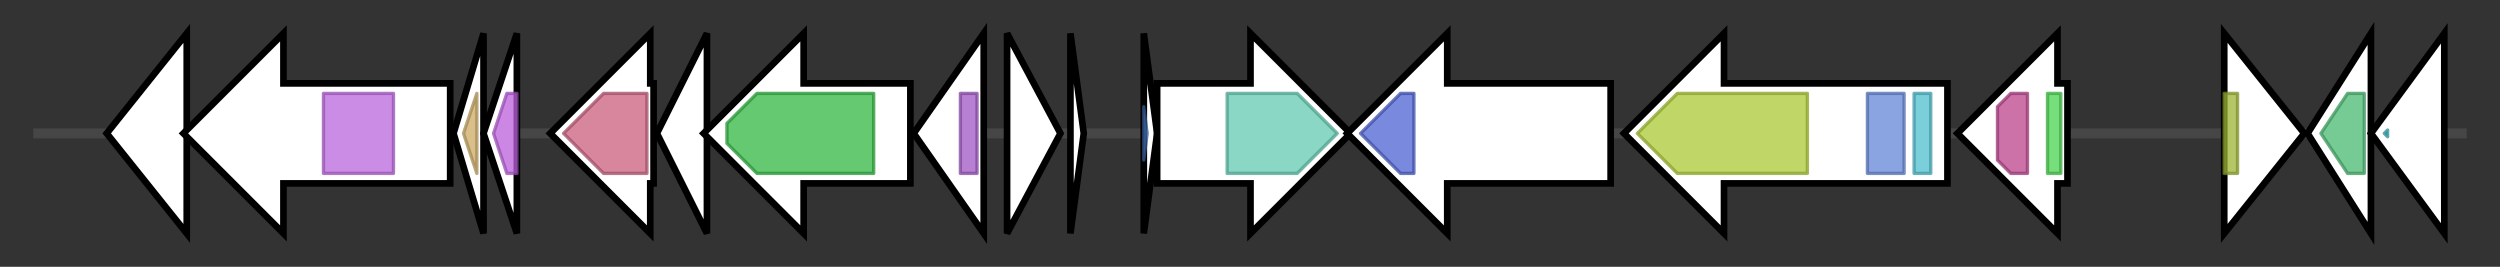 <svg version="1.1" baseProfile="full" xmlns="http://www.w3.org/2000/svg" width="749.7" height="80">
	<rect width="100%" height="100%" fill="#333333" stroke="none"/>
	<g>
		<line x1="10" y1="40.0" x2="739.7" y2="40.0" style="stroke:rgb(70,70,70); stroke-width:3 "/>
		<g>
			<title> (ctg1_784)</title>
			<polygon class=" (ctg1_784)" points="32,40 56,10 56,70" fill="rgb(255,255,255)" fill-opacity="1.0" stroke="rgb(0,0,0)" stroke-width="2"  />
		</g>
		<g>
			<title> (ctg1_785)</title>
			<polygon class=" (ctg1_785)" points="135,25 85,25 85,10 55,40 85,70 85,55 135,55" fill="rgb(255,255,255)" fill-opacity="1.0" stroke="rgb(0,0,0)" stroke-width="2"  />
			<g>
				<title>CagE_TrbE_VirB (PF03135)
"CagE, TrbE, VirB family, component of type IV transporter system"</title>
				<rect class="PF03135" x="97" y="28" stroke-linejoin="round" width="21" height="24" fill="rgb(185,101,220)" stroke="rgb(148,80,176)" stroke-width="1" opacity="0.75" />
			</g>
		</g>
		<g>
			<title> (ctg1_786)</title>
			<polygon class=" (ctg1_786)" points="136,40 145,10 145,70" fill="rgb(255,255,255)" fill-opacity="1.0" stroke="rgb(0,0,0)" stroke-width="2"  />
			<g>
				<title>VirB3 (PF05101)
"Type IV secretory pathway, VirB3-like protein"</title>
				<polygon class="PF05101" points="139,40 143,28 143,28 143,52 143,52" stroke-linejoin="round" width="7" height="24" fill="rgb(204,170,99)" stroke="rgb(163,136,79)" stroke-width="1" opacity="0.75" />
			</g>
		</g>
		<g>
			<title> (ctg1_787)</title>
			<polygon class=" (ctg1_787)" points="145,40 155,10 155,70" fill="rgb(255,255,255)" fill-opacity="1.0" stroke="rgb(0,0,0)" stroke-width="2"  />
			<g>
				<title>TrbC (PF04956)
"TrbC/VIRB2 pilin"</title>
				<polygon class="PF04956" points="148,40 152,28 155,28 155,52 152,52" stroke-linejoin="round" width="9" height="24" fill="rgb(187,95,220)" stroke="rgb(149,76,176)" stroke-width="1" opacity="0.75" />
			</g>
		</g>
		<g>
			<title> (ctg1_788)</title>
			<polygon class=" (ctg1_788)" points="196,25 195,25 195,10 165,40 195,70 195,55 196,55" fill="rgb(255,255,255)" fill-opacity="1.0" stroke="rgb(0,0,0)" stroke-width="2"  />
			<g>
				<title>T2SSE (PF00437)
"Type II/IV secretion system protein"</title>
				<polygon class="PF00437" points="169,40 181,28 194,28 194,52 181,52" stroke-linejoin="round" width="27" height="24" fill="rgb(201,94,126)" stroke="rgb(160,75,100)" stroke-width="1" opacity="0.75" />
			</g>
		</g>
		<g>
			<title> (ctg1_789)</title>
			<polygon class=" (ctg1_789)" points="197,40 212,10 212,70" fill="rgb(255,255,255)" fill-opacity="1.0" stroke="rgb(0,0,0)" stroke-width="2"  />
		</g>
		<g>
			<title> (ctg1_790)</title>
			<polygon class=" (ctg1_790)" points="273,25 241,25 241,10 211,40 241,70 241,55 273,55" fill="rgb(255,255,255)" fill-opacity="1.0" stroke="rgb(0,0,0)" stroke-width="2"  />
			<g>
				<title>T4SS-DNA_transf (PF02534)
"Type IV secretory system Conjugative DNA transfer"</title>
				<polygon class="PF02534" points="218,37 227,28 262,28 262,52 227,52 218,43" stroke-linejoin="round" width="44" height="24" fill="rgb(48,182,65)" stroke="rgb(38,145,52)" stroke-width="1" opacity="0.75" />
			</g>
		</g>
		<g>
			<title> (ctg1_791)</title>
			<polygon class=" (ctg1_791)" points="274,40 295,10 295,70" fill="rgb(255,255,255)" fill-opacity="1.0" stroke="rgb(0,0,0)" stroke-width="2"  />
			<g>
				<title>GntR (PF00392)
"Bacterial regulatory proteins, gntR family"</title>
				<rect class="PF00392" x="288" y="28" stroke-linejoin="round" width="5" height="24" fill="rgb(160,85,194)" stroke="rgb(127,68,155)" stroke-width="1" opacity="0.75" />
			</g>
		</g>
		<g>
			<title> (ctg1_792)</title>
			<polygon class=" (ctg1_792)" points="302,10 318,40 302,70" fill="rgb(255,255,255)" fill-opacity="1.0" stroke="rgb(0,0,0)" stroke-width="2"  />
		</g>
		<g>
			<title> (ctg1_793)</title>
			<polygon class=" (ctg1_793)" points="321,10 325,40 321,70" fill="rgb(255,255,255)" fill-opacity="1.0" stroke="rgb(0,0,0)" stroke-width="2"  />
		</g>
		<g>
			<title> (ctg1_794)</title>
			<polygon class=" (ctg1_794)" points="343,10 347,40 343,70" fill="rgb(255,255,255)" fill-opacity="1.0" stroke="rgb(0,0,0)" stroke-width="2"  />
			<g>
				<title>Transglut_core3 (PF13471)
"Transglutaminase-like superfamily"</title>
				<polygon class="PF13471" points="343,32 344,40 343,48" stroke-linejoin="round" width="4" height="24" fill="rgb(63,111,179)" stroke="rgb(50,88,143)" stroke-width="1" opacity="0.75" />
			</g>
		</g>
		<g>
			<title> (ctg1_795)</title>
			<polygon class=" (ctg1_795)" points="347,25 375,25 375,10 405,40 375,70 375,55 347,55" fill="rgb(255,255,255)" fill-opacity="1.0" stroke="rgb(0,0,0)" stroke-width="2"  />
			<g>
				<title>Asn_synthase (PF00733)
"Asparagine synthase"</title>
				<polygon class="PF00733" points="368,28 389,28 401,40 389,52 368,52" stroke-linejoin="round" width="36" height="24" fill="rgb(97,201,176)" stroke="rgb(77,160,140)" stroke-width="1" opacity="0.75" />
			</g>
		</g>
		<g>
			<title> (ctg1_796)</title>
			<polygon class=" (ctg1_796)" points="483,25 434,25 434,10 404,40 434,70 434,55 483,55" fill="rgb(255,255,255)" fill-opacity="1.0" stroke="rgb(0,0,0)" stroke-width="2"  />
			<g>
				<title>Peptidase_S9 (PF00326)
"Prolyl oligopeptidase family"</title>
				<polygon class="PF00326" points="408,40 420,28 424,28 424,52 420,52" stroke-linejoin="round" width="18" height="24" fill="rgb(77,97,209)" stroke="rgb(61,77,167)" stroke-width="1" opacity="0.75" />
			</g>
		</g>
		<g>
			<title> (ctg1_797)</title>
			<polygon class=" (ctg1_797)" points="584,25 517,25 517,10 487,40 517,70 517,55 584,55" fill="rgb(255,255,255)" fill-opacity="1.0" stroke="rgb(0,0,0)" stroke-width="2"  />
			<g>
				<title>TonB_dep_Rec (PF00593)
"TonB dependent receptor"</title>
				<polygon class="PF00593" points="491,40 503,28 542,28 542,52 503,52" stroke-linejoin="round" width="55" height="24" fill="rgb(171,200,51)" stroke="rgb(136,160,40)" stroke-width="1" opacity="0.75" />
			</g>
			<g>
				<title>Plug (PF07715)
"TonB-dependent Receptor Plug Domain"</title>
				<rect class="PF07715" x="560" y="28" stroke-linejoin="round" width="11" height="24" fill="rgb(99,133,214)" stroke="rgb(79,106,171)" stroke-width="1" opacity="0.75" />
			</g>
			<g>
				<title>STN (PF07660)
"Secretin and TonB N terminus short domain"</title>
				<rect class="PF07660" x="574" y="28" stroke-linejoin="round" width="5" height="24" fill="rgb(78,190,205)" stroke="rgb(62,152,164)" stroke-width="1" opacity="0.75" />
			</g>
		</g>
		<g>
			<title> (ctg1_798)</title>
			<polygon class=" (ctg1_798)" points="620,25 617,25 617,10 587,40 617,70 617,55 620,55" fill="rgb(255,255,255)" fill-opacity="1.0" stroke="rgb(0,0,0)" stroke-width="2"  />
			<g>
				<title>FecR (PF04773)
"FecR protein"</title>
				<polygon class="PF04773" points="599,32 603,28 608,28 608,52 603,52 599,48" stroke-linejoin="round" width="9" height="24" fill="rgb(186,67,139)" stroke="rgb(148,53,111)" stroke-width="1" opacity="0.75" />
			</g>
			<g>
				<title>DUF4880 (PF16220)
"Domain of unknown function (DUF4880)"</title>
				<rect class="PF16220" x="614" y="28" stroke-linejoin="round" width="4" height="24" fill="rgb(72,211,78)" stroke="rgb(57,168,62)" stroke-width="1" opacity="0.75" />
			</g>
		</g>
		<g>
			<title> (ctg1_799)</title>
			<polygon class=" (ctg1_799)" points="667,10 691,40 667,70" fill="rgb(255,255,255)" fill-opacity="1.0" stroke="rgb(0,0,0)" stroke-width="2"  />
			<g>
				<title>DUF5710 (PF18974)
"Domain of unknown function (DUF5710)"</title>
				<rect class="PF18974" x="667" y="28" stroke-linejoin="round" width="4" height="24" fill="rgb(156,179,53)" stroke="rgb(124,143,42)" stroke-width="1" opacity="0.75" />
			</g>
		</g>
		<g>
			<title> (ctg1_800)</title>
			<polygon class=" (ctg1_800)" points="692,40 711,10 711,70" fill="rgb(255,255,255)" fill-opacity="1.0" stroke="rgb(0,0,0)" stroke-width="2"  />
			<g>
				<title>RES (PF08808)
"RES domain"</title>
				<polygon class="PF08808" points="696,40 704,28 709,28 709,52 704,52" stroke-linejoin="round" width="16" height="24" fill="rgb(73,184,112)" stroke="rgb(58,147,89)" stroke-width="1" opacity="0.75" />
			</g>
		</g>
		<g>
			<title> (ctg1_801)</title>
			<polygon class=" (ctg1_801)" points="711,40 733,10 733,70" fill="rgb(255,255,255)" fill-opacity="1.0" stroke="rgb(0,0,0)" stroke-width="2"  />
			<g>
				<title>Xre_MbcA_ParS_C (PF09722)
"Antitoxin Xre/MbcA/ParS C-terminal toxin-binding domain"</title>
				<polygon class="PF09722" points="715,40 716,39 716,41" stroke-linejoin="round" width="5" height="24" fill="rgb(49,172,185)" stroke="rgb(39,137,148)" stroke-width="1" opacity="0.75" />
			</g>
		</g>
	</g>
</svg>
